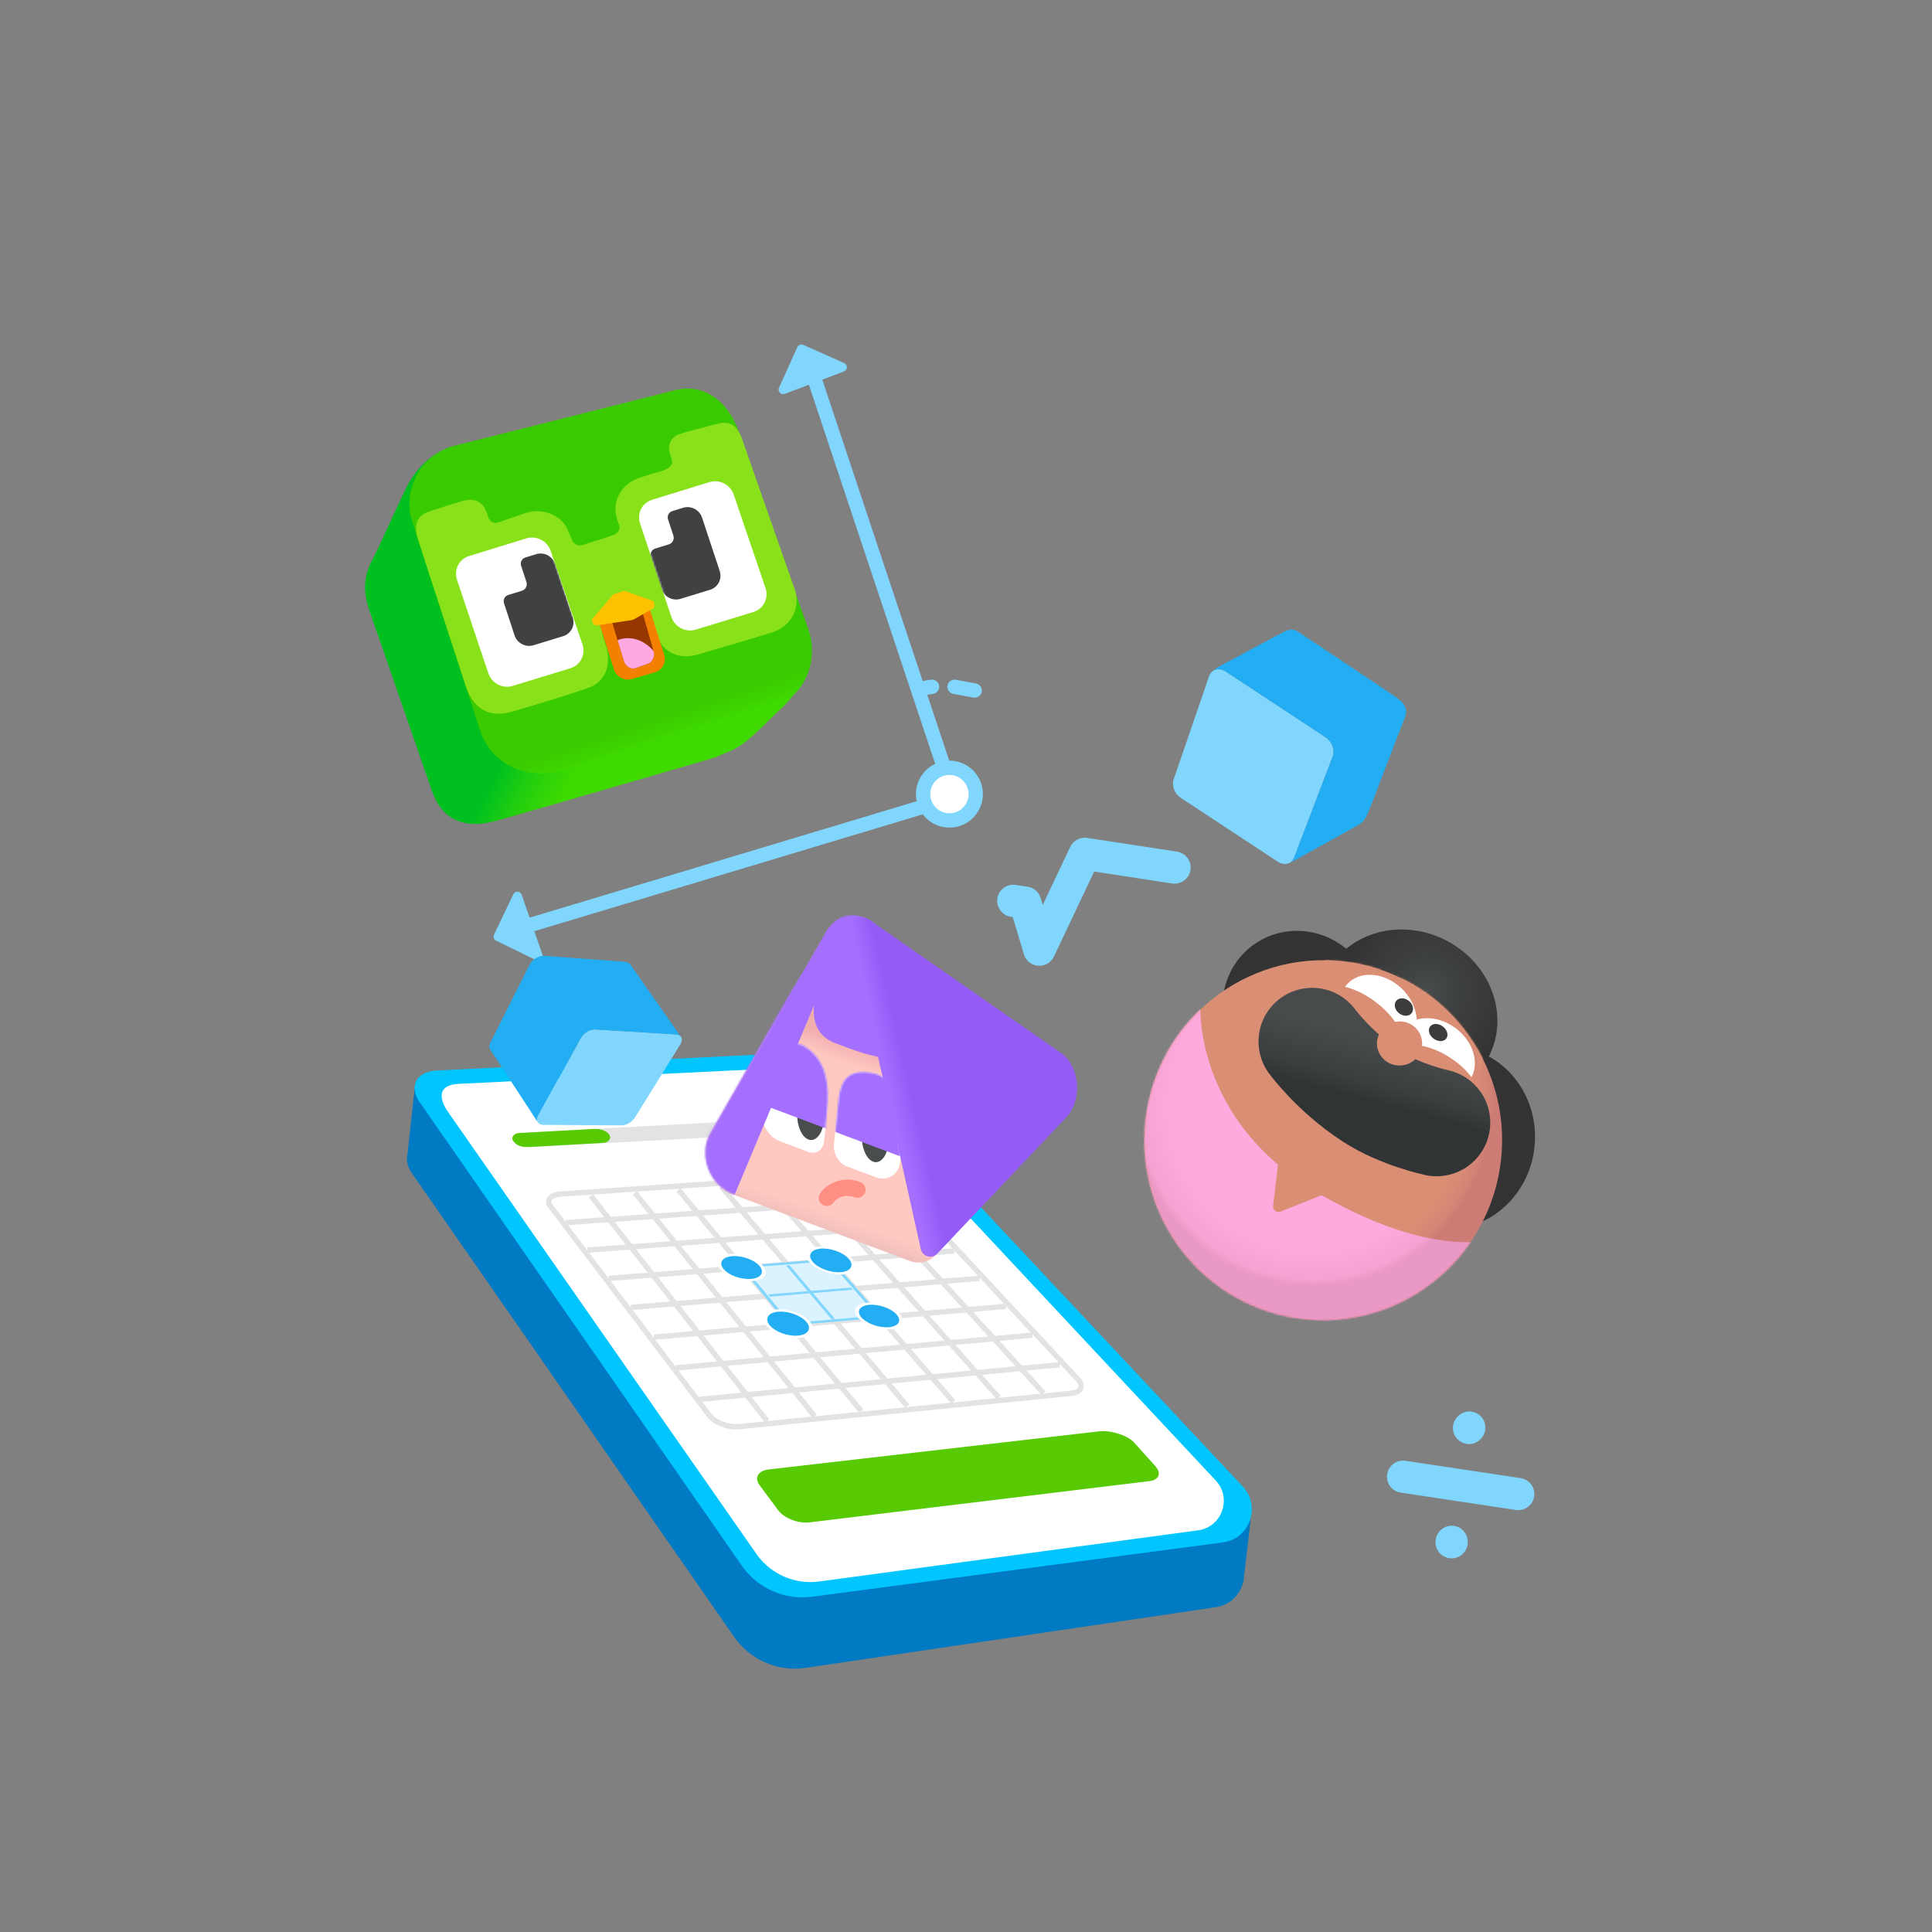 <svg xmlns="http://www.w3.org/2000/svg" xmlns:xlink="http://www.w3.org/1999/xlink" viewBox="0 0 1080 1080" width="1080" height="1080" preserveAspectRatio="xMidYMid meet" style="width: 100%; height: 100%; transform: translate3d(0px, 0px, 0px); content-visibility: visible;"><rect x="0" y="0" width="1080" height="1080" fill="#808080" stroke="none"/><defs><clipPath id="__lottie_element_13088"><rect width="1080" height="1080" x="0" y="0"></rect></clipPath><clipPath id="__lottie_element_13090"><path d="M0,0 L1080,0 L1080,1080 L0,1080z"></path></clipPath><linearGradient id="__lottie_element_13097" spreadMethod="pad" gradientUnits="userSpaceOnUse" x1="31.761" y1="88.822" x2="27.379" y2="75.683"><stop offset="0%" stop-color="rgb(63,219,1)"></stop><stop offset="50%" stop-color="rgb(60,210,1)"></stop><stop offset="100%" stop-color="rgb(58,202,0)"></stop></linearGradient><g id="__lottie_element_13112"><g clip-path="url(#__lottie_element_13113)" transform="matrix(1,0,0,1,3.861,14.479)" opacity="1" style="display: block;"><g transform="matrix(1,0,0,1,0,0)" opacity="1" style="display: block;"><path fill="rgb(255,255,255)" fill-opacity="1" d=" M239.811,262.556 C239.811,262.556 271.775,252.625 271.775,252.625 C277.393,250.879 283.493,253.976 285.399,259.545 C285.399,259.545 303.293,311.828 303.293,311.828 C305.217,317.45 302.193,323.427 296.537,325.172 C296.537,325.172 264.361,335.098 264.361,335.098 C258.717,336.839 252.604,333.689 250.707,328.068 C250.707,328.068 233.062,275.789 233.062,275.789 C231.182,270.22 234.204,264.298 239.811,262.556z"></path></g></g></g><clipPath id="__lottie_element_13113"><path d="M0,0 L1080,0 L1080,1080 L0,1080z"></path></clipPath><mask id="__lottie_element_13112_1" mask-type="alpha"><use xlink:href="#__lottie_element_13112"></use></mask><clipPath id="__lottie_element_13123"><path d="M0,0 L1080,0 L1080,1080 L0,1080z"></path></clipPath><g id="__lottie_element_13129"><g clip-path="url(#__lottie_element_13130)" transform="matrix(1,0,0,1,3.861,14.479)" opacity="1" style="display: block;"><g transform="matrix(1,0,0,1,0,0)" opacity="1" style="display: block;"><path fill="rgb(255,255,255)" fill-opacity="1" d=" M342.079,230.895 C342.079,230.895 374.044,220.964 374.044,220.964 C379.662,219.218 385.762,222.315 387.668,227.884 C387.668,227.884 405.562,280.168 405.562,280.168 C407.486,285.79 404.461,291.766 398.805,293.511 C398.805,293.511 366.63,303.437 366.63,303.437 C360.986,305.178 354.872,302.028 352.975,296.407 C352.975,296.407 335.33,244.128 335.33,244.128 C333.45,238.559 336.472,232.637 342.079,230.895z"></path></g></g></g><clipPath id="__lottie_element_13130"><path d="M0,0 L1080,0 L1080,1080 L0,1080z"></path></clipPath><mask id="__lottie_element_13129_1" mask-type="alpha"><use xlink:href="#__lottie_element_13129"></use></mask><clipPath id="__lottie_element_13140"><path d="M0,0 L1080,0 L1080,1080 L0,1080z"></path></clipPath><linearGradient id="__lottie_element_13152" spreadMethod="pad" gradientUnits="userSpaceOnUse" x1="288.285" y1="428.75" x2="253.063" y2="411.101"><stop offset="0%" stop-color="rgb(63,218,0)"></stop><stop offset="58%" stop-color="rgb(32,205,16)"></stop><stop offset="100%" stop-color="rgb(0,192,31)"></stop></linearGradient><clipPath id="__lottie_element_13154"><path d="M0,0 L1080,0 L1080,1080 L0,1080z"></path></clipPath><clipPath id="__lottie_element_13161"><path d="M0,0 L1080,0 L1080,1080 L0,1080z"></path></clipPath><linearGradient id="__lottie_element_13167" spreadMethod="pad" gradientUnits="userSpaceOnUse" x1="-26.509" y1="11.381" x2="-38.22" y2="14.267"><stop offset="0%" stop-color="rgb(148,91,247)"></stop><stop offset="46%" stop-color="rgb(156,101,251)"></stop><stop offset="100%" stop-color="rgb(164,111,255)"></stop></linearGradient><g id="__lottie_element_13171"><g transform="matrix(1,0,0,1,540,540)" opacity="1" style="display: block;"><path fill="rgb(166,138,214)" fill-opacity="1" d=" M-53,-34.625 C-64,-44 -79.75,-45.25 -84.875,-37 C-93.88,-22.503 -143.159,67.802 -149.75,79.25 C-156.875,91.625 -150.25,109 -136.25,113.625 C-119.735,119.081 -51.067,144.442 -42,147.5 C-31.25,151.125 -27.125,150.75 -19.375,142.25 C-9.606,131.535 32.462,85.731 48,69.375 C57.5,59.375 58.75,41.875 42.5,30.25 C20.947,14.831 -47.056,-29.559 -53,-34.625z"></path></g></g><mask id="__lottie_element_13171_1" mask-type="alpha"><use xlink:href="#__lottie_element_13171"></use></mask><g id="__lottie_element_13177"><g clip-path="url(#__lottie_element_13178)" transform="matrix(1,0,0,1,0,0)" opacity="1" style="display: block;"><g transform="matrix(1,0,0,1,436.768,604.203)" opacity="1" style="display: block;"><path fill="rgb(255,255,255)" fill-opacity="1" d=" M-17.205,-3.669 C-17.205,-3.669 -10.09,-24.857 -10.09,-24.857 C-8.643,-31.077 -0.976,-37.222 4.187,-34.518 C19.107,-26.703 19.509,-9.646 18.479,1.728 C18.479,1.728 17.011,18.884 17.011,18.884 C16.555,23.923 12.668,26.712 8.297,25.135 C8.297,25.135 -7.688,19.366 -7.688,19.366 C-16.176,16.303 -21.147,4.27 -17.205,-3.669z"></path></g></g></g><clipPath id="__lottie_element_13178"><path d="M0,0 L1080,0 L1080,1080 L0,1080z"></path></clipPath><mask id="__lottie_element_13177_1" mask-type="alpha"><use xlink:href="#__lottie_element_13177"></use></mask><g id="__lottie_element_13187"><g clip-path="url(#__lottie_element_13188)" transform="matrix(1,0,0,1,0,0)" opacity="1" style="display: block;"><g transform="matrix(1,0,0,1,436.768,604.203)" opacity="1" style="display: block;"><path fill="rgb(255,255,255)" fill-opacity="1" d=" M-17.205,-3.669 C-17.205,-3.669 -10.09,-24.857 -10.09,-24.857 C-8.643,-31.077 -0.976,-37.222 4.187,-34.518 C19.107,-26.703 19.509,-9.646 18.479,1.728 C18.479,1.728 17.011,18.884 17.011,18.884 C16.555,23.923 12.668,26.712 8.297,25.135 C8.297,25.135 -7.688,19.366 -7.688,19.366 C-16.176,16.303 -21.147,4.27 -17.205,-3.669z"></path></g></g></g><clipPath id="__lottie_element_13188"><path d="M0,0 L1080,0 L1080,1080 L0,1080z"></path></clipPath><mask id="__lottie_element_13187_1" mask-type="alpha"><use xlink:href="#__lottie_element_13187"></use></mask><clipPath id="__lottie_element_13198"><path d="M0,0 L1080,0 L1080,1080 L0,1080z"></path></clipPath><g id="__lottie_element_13204"><g clip-path="url(#__lottie_element_13205)" transform="matrix(1,0,0,1,0,0)" opacity="1" style="display: block;"><g transform="matrix(1,0,0,1,477.893,614.776)" opacity="1" style="display: block;"><path fill="rgb(255,255,255)" fill-opacity="1" d=" M18.22,14.076 C18.22,14.076 12.789,-21.967 12.789,-21.967 C12.419,-23.631 9.92,-30.213 -1.984,-30.49 C-12.838,-30.742 -15.781,-23.798 -16.619,-12.382 C-16.619,-12.382 -18.614,10.291 -18.614,10.291 C-18.987,15.363 -15.763,20.721 -11.391,22.299 C-11.391,22.299 4.987,28.21 4.987,28.21 C13.367,31.234 20.475,24.21 18.22,14.076z"></path></g></g></g><clipPath id="__lottie_element_13205"><path d="M0,0 L1080,0 L1080,1080 L0,1080z"></path></clipPath><clipPath id="__lottie_element_13213"><path d="M0,0 L1080,0 L1080,1080 L0,1080z"></path></clipPath><mask id="__lottie_element_13204_1" mask-type="alpha"><use xlink:href="#__lottie_element_13204"></use></mask><g id="__lottie_element_13221"><g clip-path="url(#__lottie_element_13222)" transform="matrix(1,0,0,1,0,0)" opacity="1" style="display: block;"><g transform="matrix(1,0,0,1,477.893,614.776)" opacity="1" style="display: block;"><path fill="rgb(255,255,255)" fill-opacity="1" d=" M18.22,14.076 C18.22,14.076 12.789,-21.967 12.789,-21.967 C12.419,-23.631 9.92,-30.213 -1.984,-30.49 C-12.838,-30.742 -15.781,-23.798 -16.619,-12.382 C-16.619,-12.382 -18.614,10.291 -18.614,10.291 C-18.987,15.363 -15.763,20.721 -11.391,22.299 C-11.391,22.299 4.987,28.21 4.987,28.21 C13.367,31.234 20.475,24.21 18.22,14.076z"></path></g></g></g><clipPath id="__lottie_element_13222"><path d="M0,0 L1080,0 L1080,1080 L0,1080z"></path></clipPath><mask id="__lottie_element_13221_1" mask-type="alpha"><use xlink:href="#__lottie_element_13221"></use></mask><linearGradient id="__lottie_element_13237" spreadMethod="pad" gradientUnits="userSpaceOnUse" x1="-20.939" y1="71.376" x2="13.287" y2="-31.596"><stop offset="0%" stop-color="rgb(234,187,185)"></stop><stop offset="6%" stop-color="rgb(245,194,189)"></stop><stop offset="12%" stop-color="rgb(255,200,193)"></stop><stop offset="56%" stop-color="rgb(255,200,193)"></stop><stop offset="88%" stop-color="rgb(255,200,193)"></stop><stop offset="94%" stop-color="rgb(247,186,182)"></stop><stop offset="100%" stop-color="rgb(239,173,171)"></stop></linearGradient><clipPath id="__lottie_element_13239"><path d="M0,0 L1080,0 L1080,1080 L0,1080z"></path></clipPath><clipPath id="__lottie_element_13249"><path d="M0,0 L1080,0 L1080,1080 L0,1080z"></path></clipPath><clipPath id="__lottie_element_13259"><path d="M0,0 L1080,0 L1080,1080 L0,1080z"></path></clipPath><clipPath id="__lottie_element_13266"><path d="M0,0 L1080,0 L1080,1080 L0,1080z"></path></clipPath><linearGradient id="__lottie_element_13279" spreadMethod="pad" gradientUnits="userSpaceOnUse" x1="2.616" y1="-46.127" x2="-13.77" y2="46.803"><stop offset="32%" stop-color="rgb(71,75,75)"></stop><stop offset="56%" stop-color="rgb(60,63,63)"></stop><stop offset="68%" stop-color="rgb(49,52,52)"></stop></linearGradient><clipPath id="__lottie_element_13282"><path d="M0,0 L1080,0 L1080,1080 L0,1080z"></path></clipPath><radialGradient id="__lottie_element_13288" spreadMethod="pad" gradientUnits="userSpaceOnUse" cx="-19.038" cy="-23.774" r="113.998" fx="-19.038" fy="-23.774"><stop offset="87%" stop-color="rgb(218,142,116)"></stop><stop offset="96%" stop-color="rgb(211,133,117)"></stop><stop offset="99%" stop-color="rgb(204,123,117)"></stop></radialGradient><g id="__lottie_element_13280"><g clip-path="url(#__lottie_element_13289)" transform="matrix(1,0,0,1,0,0)" opacity="1" style="display: block;"><g transform="matrix(1,0,0,1,769.606,660.534)" opacity="1" style="display: block;"><g opacity="1" transform="matrix(1,0,0,1,0,0)"><path fill="url(#__lottie_element_13295)" fill-opacity="1" d=" M99.216,12.663 C92.268,67.815 42.214,106.854 -12.581,99.861 C-67.376,92.868 -106.164,42.489 -99.216,-12.663 C-92.268,-67.815 -42.215,-106.854 12.581,-99.861 C67.376,-92.868 106.164,-42.489 99.216,12.663z"></path></g></g></g></g><clipPath id="__lottie_element_13289"><path d="M0,0 L1080,0 L1080,1080 L0,1080z"></path></clipPath><radialGradient id="__lottie_element_13295" spreadMethod="pad" gradientUnits="userSpaceOnUse" cx="-19.038" cy="-23.774" r="113.998" fx="-19.038" fy="-23.774"><stop offset="87%" stop-color="rgb(218,142,116)"></stop><stop offset="96%" stop-color="rgb(211,133,117)"></stop><stop offset="99%" stop-color="rgb(204,123,117)"></stop></radialGradient><radialGradient id="__lottie_element_13299" spreadMethod="pad" gradientUnits="userSpaceOnUse" cx="222.264" cy="102.628" r="108.47" fx="222.264" fy="102.628"><stop offset="73%" stop-color="rgb(255,170,222)"></stop><stop offset="89%" stop-color="rgb(245,161,210)"></stop><stop offset="92%" stop-color="rgb(234,152,197)"></stop></radialGradient><mask id="__lottie_element_13280_1" mask-type="alpha"><use xlink:href="#__lottie_element_13280"></use></mask><g id="__lottie_element_13303"><g clip-path="url(#__lottie_element_13304)" transform="matrix(1,0,0,1,0,0)" opacity="1" style="display: block;"><g transform="matrix(1,0,0,1,769.606,660.534)" opacity="1" style="display: block;"><g opacity="1" transform="matrix(1,0,0,1,0,0)"><path fill="url(#__lottie_element_13310)" fill-opacity="1" d=" M99.216,12.663 C92.268,67.815 42.214,106.854 -12.581,99.861 C-67.376,92.868 -106.164,42.489 -99.216,-12.663 C-92.268,-67.815 -42.215,-106.854 12.581,-99.861 C67.376,-92.868 106.164,-42.489 99.216,12.663z"></path></g></g></g></g><clipPath id="__lottie_element_13304"><path d="M0,0 L1080,0 L1080,1080 L0,1080z"></path></clipPath><radialGradient id="__lottie_element_13310" spreadMethod="pad" gradientUnits="userSpaceOnUse" cx="-19.038" cy="-23.774" r="113.998" fx="-19.038" fy="-23.774"><stop offset="87%" stop-color="rgb(218,142,116)"></stop><stop offset="96%" stop-color="rgb(211,133,117)"></stop><stop offset="99%" stop-color="rgb(204,123,117)"></stop></radialGradient><mask id="__lottie_element_13303_1" mask-type="alpha"><use xlink:href="#__lottie_element_13303"></use></mask><radialGradient id="__lottie_element_13329" spreadMethod="pad" gradientUnits="userSpaceOnUse" cx="9.594" cy="-13.425" r="46.95" fx="9.594" fy="-13.425"><stop offset="0%" stop-color="rgb(71,75,75)"></stop><stop offset="46%" stop-color="rgb(61,63,63)"></stop><stop offset="100%" stop-color="rgb(51,51,51)"></stop></radialGradient><clipPath id="__lottie_element_13337"><path d="M0,0 L1080,0 L1080,1080 L0,1080z"></path></clipPath><g id="__lottie_element_13349"><g transform="matrix(1,-0.016,0.016,1,555.22,557.553)" opacity="1" style="display: block;"><g opacity="1" transform="matrix(1,0,0,1,0,0)"><path fill="rgb(35,174,244)" fill-opacity="1" d=" M52.5,-187.5 C52.5,-187.5 -51,-206 -51,-206 C-51,-206 -31.5,-145 -31.5,-145 C-31.5,-145 52.5,-187.5 52.5,-187.5z"></path><path stroke-linecap="butt" stroke-linejoin="miter" fill-opacity="0" stroke-miterlimit="4" stroke="rgb(129,214,253)" stroke-opacity="1" stroke-width="0" d=" M52.5,-187.5 C52.5,-187.5 -51,-206 -51,-206 C-51,-206 -31.5,-145 -31.5,-145 C-31.5,-145 52.5,-187.5 52.5,-187.5z"></path></g></g></g><filter id="__lottie_element_13355" filterUnits="objectBoundingBox" x="0%" y="0%" width="100%" height="100%"><feComponentTransfer in="SourceGraphic"><feFuncA type="table" tableValues="1.0 0.0"></feFuncA></feComponentTransfer></filter><mask id="__lottie_element_13349_2" mask-type="alpha"><g filter="url(#__lottie_element_13355)"><rect width="1080" height="1080" x="0" y="0" fill="#ffffff" opacity="0"></rect><use xlink:href="#__lottie_element_13349"></use></g></mask><clipPath id="__lottie_element_13363"><path d="M0,0 L1080,0 L1080,1080 L0,1080z"></path></clipPath></defs><g clip-path="url(#__lottie_element_13088)"><g clip-path="url(#__lottie_element_13363)" transform="matrix(1,0,0,1,0,0)" opacity="1" style="display: block;"><g transform="matrix(1,0,0,1,0,0)" opacity="1" style="display: block;"><g opacity="1" transform="matrix(1,0,0,1,463.294,761.04)"><path fill="rgb(0,122,195)" fill-opacity="1" d=" M-235.904,-112.343 C-235.904,-112.343 -231.4,-153.426 -231.4,-153.426 C-231.4,-153.426 235.816,88.609 235.816,88.609 C235.816,88.609 231.727,123.546 231.727,123.546 C231.727,123.546 -33.805,156.846 -33.805,156.846 C-33.805,156.846 -235.904,-112.343 -235.904,-112.343z M216.062,137.434 C216.062,137.434 -13.577,171.39 -13.577,171.39 C-28.39,173.349 -43.105,167.141 -52.103,155.137 C-52.103,155.137 -233.387,-105.704 -233.387,-105.704 C-238.487,-113.607 -235.668,-122.041 -223.212,-122.781 C-223.212,-122.781 -27.161,-139.315 -27.161,-139.315 C-26.995,-139.324 -26.828,-139.328 -26.662,-139.326 C-18.819,-139.246 -11.315,-136.079 -5.759,-130.497 C-5.759,-130.497 226.745,105.727 226.745,105.727 C237.631,116.664 231.312,135.418 216.062,137.434z"></path></g><g opacity="1" transform="matrix(1,0,0,1,465.69,740.353)"><path fill="rgb(0,197,255)" fill-opacity="1" d=" M217.916,121.857 C217.916,121.857 -11.723,152.221 -11.723,152.221 C-26.536,154.18 -41.252,147.972 -50.25,135.968 C-50.25,135.968 -231.534,-124.872 -231.534,-124.872 C-236.634,-132.775 -233.815,-141.209 -221.359,-141.949 C-221.359,-141.949 -11.906,-152.272 -11.906,-152.272 C-11.74,-152.281 -11.573,-152.285 -11.407,-152.283 C-3.564,-152.203 3.94,-149.036 9.496,-143.454 C9.496,-143.454 228.599,90.149 228.599,90.149 C239.485,101.086 233.166,119.841 217.916,121.857z"></path></g><g opacity="1" transform="matrix(1,0,0,1,465.634,740.353)"><path fill="rgb(255,255,255)" fill-opacity="1" d=" M204.109,115.096 C204.109,115.096 -7.841,143.722 -7.841,143.722 C-21.025,145.465 -34.122,139.94 -42.131,129.256 C-42.131,129.256 -215.767,-119.616 -215.767,-119.616 C-220.306,-126.65 -220.681,-133.798 -209.595,-134.457 C-209.595,-134.457 -19.767,-143.733 -19.767,-143.733 C-19.619,-143.741 -13.452,-143.746 -13.304,-143.744 C-6.323,-143.673 0.356,-140.854 5.301,-135.886 C5.301,-135.886 213.618,86.876 213.618,86.876 C223.307,96.611 217.682,113.301 204.109,115.096z"></path></g></g><g transform="matrix(1,0,0,1,0,0)" opacity="1" style="display: block;"><g opacity="1" transform="matrix(1,0,0,1,0,0)"><path fill="rgb(227,227,227)" fill-opacity="1" d=" M290.327,633.363 C290.327,633.363 456.827,624.303 456.827,624.303 C459.949,624.133 463.832,625.464 465.51,627.281 C465.51,627.281 465.51,627.281 465.51,627.281 C467.193,629.104 466.99,632.115 463.855,632.291 C463.855,632.291 296.538,641.215 296.538,641.215 C293.145,641.405 288.447,639.851 286.994,637.934 C286.994,637.934 286.994,637.934 286.994,637.934 C285.546,636.024 286.95,633.547 290.327,633.363z"></path></g><g opacity="1" transform="matrix(1,0,0,1,535.562,825.558)"><path fill="rgb(87,202,3)" fill-opacity="1" d=" M-245.249,-192.194 C-245.249,-192.194 -203.777,-194.454 -203.777,-194.454 C-200.451,-194.635 -196.886,-193.893 -195.058,-191.366 C-195.058,-191.366 -195.058,-191.366 -195.058,-191.366 C-193.56,-189.471 -195.067,-186.86 -198.409,-186.672 C-198.409,-186.672 -239.983,-184.355 -239.983,-184.355 C-243.376,-184.165 -246.902,-185.035 -248.582,-187.623 C-248.582,-187.623 -248.582,-187.623 -248.582,-187.623 C-250.03,-189.533 -248.626,-192.01 -245.249,-192.194z M-105.513,-4.169 C-105.513,-4.169 79.466,-25.499 79.466,-25.499 C85.083,-26.039 94.569,-23.371 98.251,-19.334 C98.251,-19.334 110.149,-6.13 110.149,-6.13 C113.914,-2.002 112.381,1.838 106.689,2.426 C106.689,2.426 -83.29,25.492 -83.29,25.492 C-89.555,26.139 -97.314,23.066 -100.586,18.65 C-100.586,18.65 -110.927,4.697 -110.927,4.697 C-114.123,0.384 -111.684,-3.575 -105.513,-4.169z"></path></g><g opacity="1" transform="matrix(1,0,0,1,455.549,726.649)"><path stroke-linecap="butt" stroke-linejoin="miter" fill-opacity="0" stroke-miterlimit="10" stroke="rgb(227,227,227)" stroke-opacity="1" stroke-width="3" d=" M-125.197,-58.148 C-125.197,-58.148 -26.741,67.753 -26.741,67.753 M-100.592,-59.839 C-100.592,-59.839 -0.183,65.068 -0.183,65.068 M-76.264,-61.512 C-76.264,-61.512 25.873,62.209 25.873,62.209 M-52.207,-63.167 C-52.207,-63.167 51.593,59.38 51.593,59.38 M-28.418,-64.802 C-28.418,-64.802 77.369,57.025 77.369,57.025 M-4.891,-66.42 C-4.891,-66.42 102.768,54.618 102.768,54.618 M18.377,-68.02 C18.377,-68.02 127.803,52.173 127.803,52.173 M50.461,-56.827 C50.461,-56.827 -139.269,-43.172 -139.269,-43.172 M63.982,-42.27 C63.982,-42.27 -127.101,-27.806 -127.101,-27.806 M77.837,-27.352 C77.837,-27.352 -115.241,-11.995 -115.241,-11.995 M92.041,-12.061 C92.041,-12.061 -102.836,4.213 -102.836,4.213 M106.605,3.62 C106.605,3.62 -90.027,20.845 -90.027,20.845 M121.544,19.704 C121.544,19.704 -77.607,37.993 -77.607,37.993 M136.873,36.207 C136.873,36.207 -64.427,55.574 -64.427,55.574 M143.326,52.214 C143.326,52.214 -42.385,70.836 -42.385,70.836 C-48.465,71.446 -55.955,68.609 -59.049,64.534 C-59.049,64.534 -147.807,-52.362 -147.807,-52.362 C-150.359,-55.723 -147.852,-58.755 -142.245,-59.138 C-142.245,-59.138 29.788,-70.883 29.788,-70.883 C34.95,-71.235 41.534,-68.949 44.492,-65.771 C44.492,-65.771 146.913,44.263 146.913,44.263 C150.468,48.082 148.873,51.658 143.326,52.214z"></path></g><g opacity="1" transform="matrix(1,0,0,1,0,0)"><path fill="rgb(219,242,255)" fill-opacity="1" d=" M416.455,708.077 C416.455,708.077 462.475,704.422 462.475,704.422 C463.331,704.354 464.407,704.74 464.879,705.283 C464.879,705.283 490.632,734.939 490.632,734.939 C491.127,735.51 490.822,736.035 489.949,736.111 C489.949,736.111 443.032,740.215 443.032,740.215 C442.139,740.293 441.027,739.886 440.549,739.307 C440.549,739.307 415.694,709.201 415.694,709.201 C415.239,708.65 415.58,708.147 416.455,708.077z"></path></g><g opacity="1" transform="matrix(1,0,0,1,0,0)"><path fill="rgb(129,214,253)" fill-opacity="1" d=" M490.488,736.732 C490.488,736.732 443.553,740.845 443.553,740.845 C442.127,740.97 440.343,740.318 439.58,739.392 C439.58,739.392 414.743,709.277 414.743,709.277 C414.016,708.396 414.563,707.59 415.961,707.479 C415.961,707.479 461.964,703.833 461.964,703.833 C463.331,703.725 465.055,704.341 465.809,705.208 C465.809,705.208 491.578,734.857 491.578,734.857 C492.37,735.768 491.882,736.61 490.488,736.732z M416.95,708.675 C416.6,708.703 416.464,708.905 416.646,709.125 C416.646,709.125 441.518,739.223 441.518,739.223 C441.709,739.454 442.156,739.617 442.512,739.586 C442.512,739.586 489.412,735.49 489.412,735.49 C489.761,735.459 489.883,735.25 489.685,735.022 C489.685,735.022 463.949,705.357 463.949,705.357 C463.76,705.14 463.329,704.985 462.987,705.012 C462.987,705.012 416.95,708.675 416.95,708.675z"></path></g><g opacity="1" transform="matrix(1,0,0,1,452.886,722.166)"><path fill="rgb(129,214,253)" fill-opacity="1" d=" M13.818,15.069 C13.818,15.069 11.902,15.236 11.902,15.236 C11.902,15.236 -13.526,-14.825 -13.526,-14.825 C-13.526,-14.825 -11.645,-14.974 -11.645,-14.974 C-11.645,-14.974 13.818,15.069 13.818,15.069z M23.767,-1.196 C23.767,-1.196 -22.461,2.668 -22.461,2.668 C-22.461,2.668 -23.476,1.441 -23.476,1.441 C-23.476,1.441 22.719,-2.406 22.719,-2.406 C22.719,-2.406 23.767,-1.196 23.767,-1.196z"></path></g><g opacity="1" transform="matrix(1,0,0,1,0,0)"><path fill="rgb(255,255,255)" fill-opacity="1" d=" M420.823,716.107 C414.166,716.649 405.941,713.659 402.527,709.469 C399.137,705.307 401.776,701.525 408.37,701.013 C414.944,700.503 423.069,703.43 426.521,707.562 C429.997,711.722 427.459,715.567 420.823,716.107z M447.149,747.875 C440.362,748.482 431.882,745.366 428.29,740.956 C424.722,736.576 427.323,732.567 434.046,731.993 C440.748,731.421 449.12,734.471 452.752,738.818 C456.409,743.195 453.915,747.27 447.149,747.875z M497.88,743.088 C491.379,743.617 483.175,740.67 479.633,736.542 C476.114,732.442 478.524,728.719 484.966,728.219 C491.389,727.721 499.493,730.609 503.07,734.68 C506.671,738.779 504.361,742.561 497.88,743.088z M471.261,712.385 C464.636,712.977 456.181,709.907 452.455,705.565 C448.755,701.253 451.118,697.31 457.682,696.749 C464.225,696.19 472.574,699.198 476.335,703.478 C480.122,707.788 477.865,711.794 471.261,712.385z"></path></g><g opacity="1" transform="matrix(1,0,0,1,0,0)"><path fill="rgb(35,174,244)" fill-opacity="1" d=" M409.347,702.21 C414.893,701.778 421.723,704.241 424.63,707.727 C427.554,711.233 425.415,714.458 419.825,714.911 C414.221,715.365 407.32,712.86 404.441,709.332 C401.578,705.824 403.787,702.643 409.347,702.21z M435.075,733.254 C440.728,732.769 447.766,735.334 450.824,739.002 C453.9,742.691 451.799,746.109 446.1,746.617 C440.386,747.126 433.272,744.513 430.242,740.801 C427.229,737.11 429.407,733.74 435.075,733.254z M485.981,729.399 C491.399,728.977 498.21,731.406 501.223,734.841 C504.253,738.295 502.305,741.467 496.846,741.91 C491.373,742.354 484.491,739.883 481.503,736.408 C478.532,732.953 480.549,729.822 485.981,729.399z M458.749,697.99 C464.269,697.517 471.287,700.047 474.454,703.658 C477.64,707.29 475.736,710.65 470.174,711.146 C464.597,711.643 457.503,709.069 454.361,705.414 C451.237,701.78 453.215,698.464 458.749,697.99z"></path></g></g></g><g transform="matrix(0.999,-0.052,0.052,0.999,-0.579,58.523)" opacity="1" style="display: block;"><g opacity="1" transform="matrix(1,0,0,1,446.172,170.727)"><path fill="rgb(129,214,253)" fill-opacity="1" d=" M-19.1,9.921 C-20.13,11.92 -18.208,14.137 -16.052,13.472 C-16.052,13.472 -2.356,9.077 -2.356,9.077 C-2.356,9.077 7.3,5.979 7.3,5.979 C7.3,5.979 17.629,2.665 17.629,2.665 C19.78,1.975 20.015,-0.961 18.005,-1.985 C18.005,-1.985 -4.265,-13.3 -4.265,-13.3 C-5.518,-13.957 -7.046,-13.466 -7.686,-12.228 C-7.686,-12.228 -19.1,9.921 -19.1,9.921z"></path></g><g opacity="1" transform="matrix(1,0,0,1,480.068,295.265)"><path stroke-linecap="round" stroke-linejoin="miter" fill-opacity="0" stroke-miterlimit="4" stroke="rgb(129,214,253)" stroke-opacity="1" stroke-width="8" d=" M-33.421,-120.363 C-33.421,-120.363 33.367,121.362 33.367,121.362"></path></g></g><g transform="matrix(0.998,-0.068,0.068,0.998,-7.55,64.928)" opacity="1" style="display: block;"><g opacity="1" transform="matrix(1,0,0,1,446.172,170.727)"><path fill="rgb(129,214,253)" fill-opacity="1" d=" M-171.76,320.731 C-169.809,321.849 -167.508,320.03 -168.076,317.846 C-168.076,317.846 -171.85,303.966 -171.85,303.966 C-171.85,303.966 -174.511,294.181 -174.511,294.181 C-174.511,294.181 -177.357,283.713 -177.357,283.713 C-177.95,281.533 -180.872,281.167 -181.985,283.128 C-181.985,283.128 -194.29,304.866 -194.29,304.866 C-195.003,306.088 -194.582,307.637 -193.374,308.332 C-193.374,308.332 -171.76,320.731 -171.76,320.731z"></path></g><g opacity="1" transform="matrix(1,0,0,1,480.068,295.265)"><path stroke-linecap="round" stroke-linejoin="miter" fill-opacity="0" stroke-miterlimit="4" stroke="rgb(129,214,253)" stroke-opacity="1" stroke-width="8" d=" M33.367,121.362 C33.367,121.362 -214.174,177.825 -214.174,177.825"></path></g></g><g mask="url(#__lottie_element_13349_2)" style="display: block;"><g transform="matrix(0.998,-0.068,0.068,0.998,488.641,425.567)" opacity="1"><g opacity="1" transform="matrix(1,0,0,1,0,0)"><path stroke-linecap="round" stroke-linejoin="miter" fill-opacity="0" stroke-miterlimit="4" stroke="rgb(129,214,253)" stroke-opacity="1" stroke-width="8" d=" M47.689,-38.473 C47.689,-38.473 58.742,-35.634 58.742,-35.634 M23.539,-38.238 C23.539,-38.238 35.126,-39.352 35.126,-39.352 M2.507,-27.291 C2.507,-27.291 12.258,-33.518 12.258,-33.518 M-13.563,-8.925 C-13.563,-8.925 -6.102,-18.913 -6.102,-18.913 M-21.353,13.543 C-21.353,13.543 -18.314,2.051 -18.314,2.051 M-19.963,36.461 C-19.963,36.461 -21.599,25.601 -21.599,25.601"></path></g></g></g><g transform="matrix(1,0.002,-0.002,1,530.734,443.92)" opacity="1" style="display: block;"><path fill="rgb(255,255,255)" fill-opacity="1" d=" M14.697,0.673 C14.325,8.79 7.444,15.069 -0.673,14.697 C-8.79,14.325 -15.069,7.444 -14.697,-0.673 C-14.325,-8.79 -7.444,-15.069 0.673,-14.697 C8.79,-14.325 15.069,-7.444 14.697,0.673z"></path><path stroke-linecap="round" stroke-linejoin="miter" fill-opacity="0" stroke-miterlimit="4" stroke="rgb(129,214,253)" stroke-opacity="1" stroke-width="8" d=" M14.697,0.673 C14.325,8.79 7.444,15.069 -0.673,14.697 C-8.79,14.325 -15.069,7.444 -14.697,-0.673 C-14.325,-8.79 -7.444,-15.069 0.673,-14.697 C8.79,-14.325 15.069,-7.444 14.697,0.673z"></path></g><g clip-path="url(#__lottie_element_13337)" transform="matrix(0.96,0.279,-0.279,0.96,273.018,-147.016)" opacity="1" style="display: block;"><g transform="matrix(0.991,-0.133,0.133,0.991,509.394,576.188)" opacity="1" style="display: block;"><path stroke-linecap="round" stroke-linejoin="round" fill-opacity="0" stroke="rgb(129,214,253)" stroke-opacity="1" stroke-width="18" d=" M222.375,247 C222.375,247 236.688,247 236.688,247 C236.688,247 250.363,247 250.363,247 C250.363,247 277,247 277,247 C277,247 287.5,247 287.5,247"></path></g><g transform="matrix(-0.991,0.133,-0.133,-0.991,1079.978,997.554)" opacity="1" style="display: block;"><path stroke-linecap="round" stroke-linejoin="round" fill-opacity="0" stroke="rgb(129,214,253)" stroke-opacity="1" stroke-width="18" d=" M254.862,214.617 C254.862,214.617 254.864,214.358 254.864,214.358 M254.744,279.018 C254.744,279.018 254.621,279.257 254.621,279.257"></path></g></g><g clip-path="url(#__lottie_element_13266)" transform="matrix(0.996,0.087,-0.087,0.996,30.622,-87.445)" opacity="1" style="display: block;"><g transform="matrix(1,0,0,1.045,839.239,653.041)" opacity="1" style="display: block;"><path fill="rgb(51,51,51)" fill-opacity="1" d=" M48.372,-1.471 C49.183,25.546 28.183,48.107 1.468,48.919 C-25.247,49.731 -47.561,28.488 -48.372,1.471 C-49.183,-25.546 -28.183,-48.107 -1.468,-48.919 C25.247,-49.731 47.561,-28.488 48.372,-1.471z"></path></g><g transform="matrix(1,0,0,1.045,749.418,587.788)" opacity="1" style="display: block;"><path fill="rgb(51,51,51)" fill-opacity="1" d=" M41.602,9.637 C36.581,31.607 13.885,45.103 -9.091,39.781 C-32.067,34.459 -46.623,12.333 -41.602,-9.637 C-36.581,-31.607 -13.885,-45.103 9.091,-39.781 C32.067,-34.459 46.623,-12.333 41.602,9.637z"></path></g><g transform="matrix(1,0,0,1.045,810.577,586.582)" opacity="1" style="display: block;"><g opacity="1" transform="matrix(1,0,0,1,0,0)"><path fill="url(#__lottie_element_13329)" fill-opacity="1" d=" M45.063,22.719 C32.594,44.433 2.31,51.863 -22.577,39.316 C-47.464,26.769 -57.532,-1.005 -45.063,-22.719 C-32.594,-44.433 -2.31,-51.863 22.577,-39.316 C47.464,-26.769 57.532,1.005 45.063,22.719z"></path></g></g><g clip-path="url(#__lottie_element_13282)" transform="matrix(1,0,0,1,0,0)" opacity="1" style="display: block;"><g transform="matrix(1,0,0,1,769.606,660.534)" opacity="1" style="display: block;"><g opacity="1" transform="matrix(1,0,0,1,0,0)"><path fill="url(#__lottie_element_13288)" fill-opacity="1" d=" M99.216,12.663 C92.268,67.815 42.214,106.854 -12.581,99.861 C-67.376,92.868 -106.164,42.489 -99.216,-12.663 C-92.268,-67.815 -42.215,-106.854 12.581,-99.861 C67.376,-92.868 106.164,-42.489 99.216,12.663z"></path></g></g></g><g transform="matrix(1,0,0,1,4.973,-4.327)" opacity="1" style="display: block;"><path fill="rgb(255,255,255)" fill-opacity="1" d=" M807.704,606.032 C801.263,614.274 787.716,614.363 777.445,606.232 C767.174,598.101 764.07,584.828 770.511,576.586 C776.952,568.344 790.499,568.255 800.77,576.386 C811.041,584.517 814.145,597.79 807.704,606.032z"></path></g><g transform="matrix(0.971,-0.24,0.228,0.922,-104.038,232.283)" opacity="1" style="display: block;"><path fill="rgb(61,61,61)" fill-opacity="1" d=" M804.598,592.865 C802.607,594.365 799.475,593.54 797.603,591.022 C795.731,588.504 795.827,585.247 797.818,583.747 C799.809,582.247 802.941,583.072 804.813,585.59 C806.685,588.108 806.589,591.365 804.598,592.865z"></path></g><g transform="matrix(1,0,0,1,2.293,-8.323)" opacity="1" style="display: block;"><path fill="rgb(255,255,255)" fill-opacity="1" d=" M805.295,603.9 C799.958,612.906 804.729,625.667 815.951,632.405 C827.173,639.143 840.597,637.305 845.934,628.299 C851.271,619.293 846.5,606.531 835.278,599.793 C824.056,593.055 810.632,594.894 805.295,603.9z"></path></g><g transform="matrix(0.953,0.303,-0.288,0.905,216.895,-201.011)" opacity="1" style="display: block;"><path fill="rgb(61,61,61)" fill-opacity="1" d=" M818.636,602.047 C817.967,604.426 819.861,607.049 822.867,607.906 C825.873,608.763 828.853,607.53 829.523,605.151 C830.192,602.772 828.298,600.149 825.292,599.292 C822.286,598.435 819.306,599.668 818.636,602.047z"></path></g><g mask="url(#__lottie_element_13303_1)" style="display: block;"><g transform="matrix(1,0,0,1,583.963,558.815)" opacity="1"><path fill="rgb(218,142,116)" fill-opacity="1" d=" M184.697,-30.975 C184.697,-30.975 171.229,23.535 181.444,13.836 C202.577,-6.228 233.701,5.522 232.331,27.059 C231.947,33.096 242.048,-12.673 242.048,-12.673 C242.048,-12.673 184.697,-30.975 184.697,-30.975z M215.967,76.307 C215.967,76.307 227.19,59.353 225.989,45.318 C224.5,27.906 194,9.907 179.728,16.23 C174.197,18.68 173.541,43.449 173.541,43.449 C173.541,43.449 215.967,76.307 215.967,76.307z"></path></g></g><g mask="url(#__lottie_element_13303_1)" style="display: block;"><g transform="matrix(1,0,0,1,582.963,557.815)" opacity="1"><path fill="rgb(218,142,116)" fill-opacity="1" d=" M239.072,-1.35 C239.072,-1.35 276.08,12.571 276.08,12.571 C276.08,12.571 269.833,66.853 270.081,60.809 C271.125,35.407 240.375,18.156 232.819,29.461 C237,12.656 239.072,-1.35 239.072,-1.35z M202.93,66.474 C202.93,66.474 213.265,51.07 226.519,46.321 C242.962,40.43 271.803,57.716 271.442,72.324 C271.302,77.985 248.964,88.701 248.964,88.701 C248.964,88.701 202.93,66.474 202.93,66.474z"></path></g></g><g mask="url(#__lottie_element_13280_1)" style="display: block;"><g transform="matrix(1,0,0,1,540,540)" opacity="1"><g opacity="1" transform="matrix(1,0,0,1,0,0)"><path fill="url(#__lottie_element_13299)" fill-opacity="1" d=" M231.389,151.215 C231.389,151.215 209.129,162.434 209.129,162.434 C207.183,163.336 204.952,161.948 204.885,159.792 C204.885,159.792 205.612,136.329 205.612,136.329 C172.857,113.225 156.678,79.682 154.359,49.808 C145.602,64.157 129.696,87.814 127.649,105.858 C119.696,175.955 166.344,221.933 221.085,226.751 C270.134,231.068 305.564,198.792 327.026,168.427 C299.127,174.793 265.605,166.979 231.389,151.215z"></path></g></g></g><g transform="matrix(1,0,0,1,797.224,619.016)" opacity="1" style="display: block;"><g opacity="1" transform="matrix(1,0,0,1,0,0)"><path fill="rgb(255,0,0)" fill-opacity="0" d=" M85.5,-85.5 C85.5,-85.5 -85.5,-85.5 -85.5,-85.5 C-85.5,-85.5 -85.5,85.5 -85.5,85.5 C-85.5,85.5 85.5,85.5 85.5,85.5 C85.5,85.5 85.5,-85.5 85.5,-85.5z"></path></g><g opacity="1" transform="matrix(1,0,0,1,0,0)"><path stroke="url(#__lottie_element_13279)" stroke-linecap="round" stroke-linejoin="miter" fill-opacity="0" stroke-miterlimit="10" stroke-opacity="1" stroke-width="60" d=" M34.691,26.18 C34.691,26.18 14.159,23.689 -2.585,14.797 C-24.601,3.11 -38.569,-12.945 -38.569,-12.945"></path></g></g><g transform="matrix(1,0,0,1,807.418,602.911)" opacity="1" style="display: block;"><path fill="rgb(218,142,116)" fill-opacity="1" d=" M1.479,12.242 C-5.442,13.089 -11.714,8.295 -12.531,1.534 C-13.348,-5.227 -8.4,-11.395 -1.479,-12.242 C5.442,-13.089 11.714,-8.295 12.531,-1.534 C13.348,5.227 8.4,11.395 1.479,12.242z"></path></g></g><g clip-path="url(#__lottie_element_13259)" transform="matrix(0.993,0.117,-0.117,0.993,42.75,-110.608)" opacity="1" style="display: block;"><g transform="matrix(0.889,0.457,-0.457,0.889,712.644,446.653)" opacity="1" style="display: block;"><g opacity="1" transform="matrix(1,0,0,1,0,0)"><path fill="rgb(129,214,253)" fill-opacity="1" d=" M-15.118,45.924 C-19.37,45.964 -23.431,42.968 -24.193,39.24 C-24.193,39.24 -39.979,-19.776 -39.979,-19.776 C-40.762,-23.578 -37.864,-26.69 -33.501,-26.731 C-33.501,-26.731 33.281,-27.388 33.281,-27.388 C37.637,-27.429 41.809,-24.384 42.591,-20.581 C42.591,-20.581 56.271,38.448 56.271,38.448 C57.033,42.176 54.204,45.238 49.958,45.278 C49.958,45.278 -15.118,45.924 -15.118,45.924z"></path></g><g opacity="1" transform="matrix(1,0,0,1,0,0)"><path fill="rgb(35,174,244)" fill-opacity="1" d=" M-18.739,-63.757 C-20.792,-60.298 -32.578,-37.345 -36.539,-30.352 C-40.97,-22.527 -39.979,-19.776 -39.979,-19.776 C-40.762,-23.578 -37.864,-26.69 -33.501,-26.731 C-33.501,-26.731 33.281,-27.388 33.281,-27.388 C37.637,-27.429 41.809,-24.384 42.591,-20.581 C42.591,-20.581 52.57,22.787 56.242,38.438 C57.204,42.934 53.308,45.248 50.035,45.302 C54.856,45.153 55.947,42.062 57.947,38.196 C61.755,30.843 75.338,4.112 75.934,2.9 C77.365,-0.024 76.99,-2.072 76.655,-4.751 C76.247,-8.064 64.468,-58.168 64.06,-60.528 C63.007,-66.611 58.908,-67.869 53.113,-67.978 C47.319,-68.087 -6.288,-67.795 -11.288,-67.775 C-14.858,-67.762 -16.685,-67.216 -18.739,-63.757z"></path></g></g></g><g clip-path="url(#__lottie_element_13249)" style="display: block;" transform="matrix(0.989,0.151,-0.151,0.989,-62.51,-384.879)" opacity="1"><g transform="matrix(1,0,0,1,540,540)" opacity="1" style="display: block;"><path stroke-linecap="round" stroke-linejoin="round" fill-opacity="0" stroke="rgb(129,214,253)" stroke-opacity="1" stroke-width="18" d=" M215.5,243 C215.5,243 222.25,243 222.25,243 C222.25,243 234,267.75 234,267.75 C234,267.75 251,211 251,211 C251,211 301.75,211 301.75,211"></path></g><g transform="matrix(-0.128,-0.992,0.992,-0.128,583.352,1070.924)" opacity="1" style="display: none;"><path stroke-linecap="round" stroke-linejoin="round" fill-opacity="0" stroke="rgb(129,214,253)" stroke-opacity="1" stroke-width="18" d=" M254.621,247.25 C254.621,247.25 254.621,279.375 254.621,279.375 M254.742,214.25 C254.742,214.25 254.742,246.375 254.742,246.375"></path></g></g><g clip-path="url(#__lottie_element_13239)" transform="matrix(0.949,0.314,-0.314,0.949,93.994,-490.646)" opacity="1" style="display: none;"><g transform="matrix(-1,0,0,-1,1050.25,1033.624)" opacity="1" style="display: block;"><path stroke-linecap="round" stroke-linejoin="round" fill-opacity="0" stroke="rgb(129,214,253)" stroke-opacity="1" stroke-width="18" d=" M222.375,247 C222.375,247 236.688,247 236.688,247 C236.688,247 250.363,247 250.363,247 C250.363,247 277,247 277,247 C277,247 287.5,247 287.5,247"></path></g><g transform="matrix(1,0,0,1,540.886,540)" opacity="1" style="display: block;"><path stroke-linecap="round" stroke-linejoin="round" fill-opacity="0" stroke="rgb(129,214,253)" stroke-opacity="1" stroke-width="18" d=" M254.621,247.25 C254.621,247.25 254.621,279.375 254.621,279.375 M254.742,214.25 C254.742,214.25 254.742,246.375 254.742,246.375"></path></g></g><g clip-path="url(#__lottie_element_13161)" transform="matrix(1,0.013,-0.013,1,15.029,8.816)" opacity="1" style="display: block;"><g transform="matrix(1,0,0,1,454.26,598.175)" opacity="1" style="display: block;"><g opacity="1" transform="matrix(1,0,0,1,0,0)"><path fill="url(#__lottie_element_13237)" fill-opacity="1" d=" M26.389,-74.142 C21.571,-91.669 2.733,-98.468 -4.59,-85.323 C-4.59,-85.323 -64.37,21.976 -64.37,21.976 C-70.603,33.163 -63.571,50.995 -51.161,55.474 C-51.161,55.474 47.941,91.238 47.941,91.238 C60.351,95.717 69.811,83.836 65.711,68.92 C65.711,68.92 26.389,-74.142 26.389,-74.142z"></path></g></g><g transform="matrix(1,0,0,1,464.223,651.977)" opacity="1" style="display: block;"><path stroke-linecap="round" stroke-linejoin="miter" fill-opacity="0" stroke-miterlimit="4" stroke="rgb(255,143,131)" stroke-opacity="1" stroke-width="9.098" d=" M-8.513,2.897 C-5.45,-1.714 1.896,-4.513 8.513,-1.882"></path></g><g clip-path="url(#__lottie_element_13213)" transform="matrix(1,0,0,1,0,0)" opacity="1" style="display: block;"><g transform="matrix(1,0,0,1,477.893,614.776)" opacity="1" style="display: block;"><path fill="rgb(255,255,255)" fill-opacity="1" d=" M18.22,14.076 C18.22,14.076 12.789,-21.967 12.789,-21.967 C12.419,-23.631 9.92,-30.213 -1.984,-30.49 C-12.838,-30.742 -15.781,-23.798 -16.619,-12.382 C-16.619,-12.382 -18.614,10.291 -18.614,10.291 C-18.987,15.363 -15.763,20.721 -11.391,22.299 C-11.391,22.299 4.987,28.21 4.987,28.21 C13.367,31.234 20.475,24.21 18.22,14.076z"></path></g></g><g mask="url(#__lottie_element_13221_1)" style="display: block;"><g transform="matrix(1,0,0,1,482.382,620.786)" opacity="1"><path fill="rgb(74,77,77)" fill-opacity="1" d=" M1.104,-13.511 C-3.034,-15.004 -6.883,-10.166 -7.493,-2.704 C-8.103,4.758 -5.242,12.018 -1.104,13.511 C3.034,15.004 6.883,10.166 7.493,2.704 C8.103,-4.758 5.242,-12.018 1.104,-13.511z"></path></g></g><g mask="url(#__lottie_element_13204_1)" style="display: block;"><g transform="matrix(1,0,0,1,478.1,607.482)" opacity="1"><path fill="rgb(164,111,255)" fill-opacity="1" d=" M18.294,23.085 C18.294,23.085 18.285,23.648 18.285,23.648 C18.285,23.648 -18.294,10.447 -18.294,10.447 C-18.294,10.447 -17.336,-9.519 -17.336,-9.519 C-16.498,-20.934 -8.45,-25.162 2.477,-23.214 C4.359,-22.842 7.504,-21.994 7.971,-20.068 C7.971,-20.068 14.061,-15.396 14.061,-15.396 C14.061,-15.396 19.946,17.392 19.946,17.392 C20.12,18.176 18.222,22.335 18.294,23.085z"></path></g></g><g clip-path="url(#__lottie_element_13198)" transform="matrix(1,0,0,1,0,0)" opacity="1" style="display: block;"><g transform="matrix(1,0,0,1,436.768,604.203)" opacity="1" style="display: block;"><path fill="rgb(255,255,255)" fill-opacity="1" d=" M-17.205,-3.669 C-17.205,-3.669 -10.09,-24.857 -10.09,-24.857 C-8.643,-31.077 -0.976,-37.222 4.187,-34.518 C19.107,-26.703 19.509,-9.646 18.479,1.728 C18.479,1.728 17.011,18.884 17.011,18.884 C16.555,23.923 12.668,26.712 8.297,25.135 C8.297,25.135 -7.688,19.366 -7.688,19.366 C-16.176,16.303 -21.147,4.27 -17.205,-3.669z"></path></g></g><g mask="url(#__lottie_element_13187_1)" style="display: block;"><g transform="matrix(1,0,0,1,446.063,608.873)" opacity="1"><path fill="rgb(74,77,77)" fill-opacity="1" d=" M1.104,-13.511 C5.242,-12.018 8.103,-4.758 7.493,2.704 C6.883,10.166 3.034,15.004 -1.104,13.511 C-5.242,12.018 -8.103,4.758 -7.493,-2.704 C-6.883,-10.166 -3.034,-15.004 1.104,-13.511z"></path></g></g><g mask="url(#__lottie_element_13177_1)" style="display: block;"><g transform="matrix(1,0,0,1,437.213,592.282)" opacity="1"><path fill="rgb(164,111,255)" fill-opacity="1" d=" M-18.88,10.257 C-18.88,10.257 -18.913,10.667 -18.913,10.667 C-18.913,10.667 18.195,24.074 18.195,24.074 C18.195,24.074 18.816,3.537 18.816,3.537 C19.838,-7.812 12.146,-20.84 2.305,-24.391 C0.929,-24.887 -0.384,-24.352 -0.997,-23.043 C-0.997,-23.043 -18.167,8.344 -18.167,8.344 C-18.456,8.96 -18.692,9.601 -18.88,10.257z"></path></g></g><g mask="url(#__lottie_element_13171_1)" style="display: block;"><g transform="matrix(1,0,0,1,540,540)" opacity="1"><path fill="rgb(164,111,255)" fill-opacity="1" d=" M-71.056,-46.663 C-71.056,-46.663 -138.02,119.106 -138.02,119.106 C-138.02,119.106 -150.589,117.927 -150.589,117.927 C-163.743,118.816 -169.611,104.782 -161.61,91.565 C-161.61,91.565 -84.88,-35.198 -84.88,-35.198 C-81.305,-41.105 -76.2,-44.961 -71.056,-46.663z"></path></g></g><g transform="matrix(1,0,0,1,461.937,537.095)" opacity="1" style="display: block;"><path fill="rgb(164,111,255)" fill-opacity="1" d=" M19.029,-35.567 C19.296,-32.71 20.854,-28.786 20.622,-25.938 C20.622,-25.938 31.195,40.32 31.195,40.32 C15.673,38.152 7.713,34.995 -2.71,31.225 C-10.719,28.328 -15.69,21.755 -14.815,10.261 C-14.815,10.261 -28.387,11.662 -31.195,9.73 C-31.195,9.73 -8.281,-31.539 -8.281,-31.539 C-2.805,-40.584 8.493,-43.821 19.029,-35.567z"></path></g><g transform="matrix(1,0,0,1,530.706,592.41)" opacity="1" style="display: block;"><g opacity="1" transform="matrix(1,0,0,1,0,0)"><path fill="url(#__lottie_element_13167)" fill-opacity="1" d=" M-63.838,-86.39 C-65.183,-92.093 -59.072,-96.634 -54.052,-93.663 C-54.003,-93.634 -53.954,-93.605 -53.905,-93.576 C-53.017,-93.214 -49.093,-90.414 -48.21,-89.83 C-48.21,-89.83 54.725,-20.276 54.725,-20.276 C65.376,-13.235 67.293,5.854 58.326,15.582 C58.326,15.582 -13.28,93.261 -13.28,93.261 C-13.312,93.288 -13.345,93.314 -13.377,93.341 C-16.485,95.927 -21.21,94.331 -22.133,90.38 C-22.133,90.38 -63.838,-86.39 -63.838,-86.39z"></path></g></g></g><g clip-path="url(#__lottie_element_13154)" transform="matrix(1,0.003,-0.003,1,7.605,15.684)" opacity="1" style="display: block;"><g transform="matrix(0.616,-0.788,0.788,0.616,-322.917,471.671)" opacity="1" style="display: block;"><g opacity="1" transform="matrix(1,0,0,1,0,0)"><path fill="rgb(129,214,253)" fill-opacity="1" d=" M306.861,613.26 C303.723,613.779 299.832,612.255 298.171,609.854 C298.171,609.854 271.423,575.39 271.423,575.39 C269.764,572.992 270.964,570.627 274.103,570.108 C274.103,570.108 322.808,562.05 322.808,562.05 C325.947,561.531 329.836,563.055 331.496,565.453 C331.496,565.453 357.239,602.668 357.239,602.668 C358.9,605.07 357.701,607.435 354.562,607.954 C354.562,607.954 306.861,613.26 306.861,613.26z"></path></g><g opacity="1" transform="matrix(1,0,0,1,321.833,566.383)"><path fill="rgb(35,174,244)" fill-opacity="1" d=" M50.368,-8.256 C50.56,-9.074 49.896,-10.895 49.231,-11.839 C49.231,-11.839 24.298,-48.856 24.298,-48.856 C24.298,-48.856 24.3,-48.863 24.3,-48.863 C22.64,-51.217 18.751,-52.712 15.612,-52.202 C15.612,-52.202 -32.192,-42.527 -32.192,-42.527 C-34.075,-42.222 -35.26,-41.263 -35.548,-40.038 C-35.548,-40.038 -51.139,6.26 -51.139,6.26 C-50.851,5.011 -49.665,4.035 -47.782,3.723 C-47.782,3.723 0.923,-4.334 0.923,-4.334 C4.059,-4.852 7.944,-3.333 9.606,-0.938 C9.606,-0.938 9.604,-0.93 9.604,-0.93 C9.604,-0.93 35.348,36.284 35.348,36.284 C36.012,37.245 36.225,38.201 36.033,39.034 C36.033,39.034 50.368,-8.256 50.368,-8.256z"></path></g></g></g><g clip-path="url(#__lottie_element_13090)" transform="matrix(1,0.002,-0.002,1,19.105,33.308)" opacity="1" style="display: block;"><g transform="matrix(1,0,0,1,0,0)" opacity="1" style="display: block;"><g opacity="1" transform="matrix(1,0,0,1,0,0)"><path fill="url(#__lottie_element_13152)" fill-opacity="1" d=" M270.417,387.195 C274.448,386.899 427.762,335.559 429.58,331.737 C436.632,338.885 425.385,355.248 419.401,360.899 C413.165,366.556 408.392,371.809 402.9,376.712 C397.407,381.615 393.766,384.927 381.151,389.065 C381.151,389.065 344.126,399.96 310.413,409.821 C303.129,411.951 296.001,414.033 289.433,415.947 C275.536,419.996 264.152,423.29 259.136,424.69 C240.777,429.813 228.52,423.791 223.081,408.213 C223.081,408.213 236.291,395.143 243.244,395.07 C250.839,394.991 266.385,387.492 270.417,387.195z M190.149,278.078 C194.084,270.748 204.121,247.415 209.257,237.464 C214.394,227.514 224.415,217.726 235.19,216.112 C235.19,216.112 365.87,211.443 365.87,211.443 C371.568,227.022 238.542,279.266 221.345,288.416 C204.148,297.566 188.123,307.931 188.123,307.931 C183.185,294.151 186.214,285.409 190.149,278.078z M206.054,270.725 C206.054,270.725 326.756,234.565 326.756,234.565 C342.164,229.415 354.355,238.729 359.93,253.971 C359.93,253.971 396.283,352.821 396.283,352.821 C401.981,368.4 393.902,385.243 381.287,389.381 C381.287,389.381 277.631,419.882 259.272,425.005 C240.913,430.128 228.655,424.106 223.216,408.528 C223.216,408.528 187.994,307.543 187.994,307.543 C182.673,292.301 190.758,275.838 206.054,270.725z"></path></g></g><g transform="matrix(1,0,0,1,3.861,14.479)" opacity="1" style="display: block;"><g opacity="1" transform="matrix(1,0,0,1,319.007,276.376)"><path fill="url(#__lottie_element_13097)" fill-opacity="1" d=" M-88.934,-75.102 C-88.934,-75.102 33.472,-106.183 33.472,-106.183 C51.593,-111.845 65.622,-100.681 71.784,-82.745 C71.784,-82.745 110.644,27.131 110.644,27.131 C116.942,45.464 107.114,64.955 92.28,69.499 C92.28,69.499 -25.331,105.602 -25.331,105.602 C-47.205,112.326 -66.889,101.978 -72.884,83.652 C-72.884,83.652 -110.884,-32.502 -110.884,-32.502 C-116.75,-50.432 -106.923,-69.482 -88.934,-75.102z"></path></g></g><g transform="matrix(1,0,0,1,543.861,554.479)" opacity="1" style="display: block;"><path fill="rgb(137,226,25)" fill-opacity="1" d=" M-161.625,-351.625 C-167.5,-350 -178.334,-347.38 -182.875,-345.75 C-187.75,-344 -189.25,-339.5 -188.25,-336 C-187.858,-334.63 -187.244,-332.663 -186.875,-331.125 C-186.125,-328 -189.625,-326.125 -192.125,-325.375 C-194.625,-324.625 -199.786,-323.004 -203.625,-321.875 C-216.375,-318.125 -220.125,-307.125 -217.75,-299.125 C-217.232,-297.38 -216.875,-296.375 -216.375,-295 C-215.375,-292.25 -217.25,-290.25 -219.5,-289.375 C-221.75,-288.5 -233.25,-284.875 -236.75,-283.75 C-240.25,-282.625 -242.125,-285.25 -242.75,-286.75 C-243.375,-288.25 -244.012,-289.489 -245,-292 C-248,-299.625 -258.25,-304.875 -268.375,-301.625 C-271.499,-300.622 -280.375,-297.5 -283.75,-296.375 C-287.125,-295.25 -288.92,-297.316 -289.5,-299.25 C-289.875,-300.5 -290.266,-301.676 -290.875,-303 C-293.75,-309.25 -299.125,-309.5 -303.25,-308.375 C-307.375,-307.25 -317.5,-304 -322,-302.5 C-326.5,-301 -332.25,-297.875 -328.875,-287.125 C-324.979,-274.717 -306.125,-217.875 -302,-205.125 C-297.875,-192.375 -289.125,-186.625 -276,-190.5 C-262.875,-194.375 -246.368,-199.355 -233.75,-203.75 C-222.625,-207.625 -220.625,-218.125 -223.75,-228 C-225.17,-232.486 -226,-235 -226,-235 C-226,-235 -199,-243.5 -199,-243.5 C-199,-243.5 -197.75,-239.875 -196.25,-235.375 C-193.011,-225.659 -184.875,-218.875 -171.875,-222.75 C-158.875,-226.625 -141.5,-231.625 -130.625,-235.125 C-120.163,-238.492 -114.5,-248.75 -118.125,-259.25 C-121.75,-269.75 -144.25,-333.125 -147.5,-342.625 C-150.75,-352.125 -155.75,-353.25 -161.625,-351.625z"></path></g><g clip-path="url(#__lottie_element_13140)" transform="matrix(1,0,0,1,3.861,14.479)" opacity="1" style="display: block;"><g transform="matrix(1,0,0,1,0,0)" opacity="1" style="display: block;"><path fill="rgb(255,255,255)" fill-opacity="1" d=" M342.079,230.895 C342.079,230.895 374.044,220.964 374.044,220.964 C379.662,219.218 385.762,222.315 387.668,227.884 C387.668,227.884 405.562,280.168 405.562,280.168 C407.486,285.79 404.461,291.766 398.805,293.511 C398.805,293.511 366.63,303.437 366.63,303.437 C360.986,305.178 354.872,302.028 352.975,296.407 C352.975,296.407 335.33,244.128 335.33,244.128 C333.45,238.559 336.472,232.637 342.079,230.895z"></path></g></g><g mask="url(#__lottie_element_13129_1)" style="display: block;"><g transform="matrix(1,0,0,1,3.861,14.479)" opacity="1"><path fill="rgb(64,66,66)" fill-opacity="1" d=" M343.851,258.167 C341.903,258.77 340.835,260.856 341.477,262.802 C341.477,262.802 347.397,280.736 347.397,280.736 C348.846,285.125 353.627,287.606 358.022,286.248 C358.022,286.248 374.587,281.131 374.587,281.131 C378.992,279.77 381.398,275.06 379.934,270.665 C379.934,270.665 369.991,240.808 369.991,240.808 C368.536,236.439 363.765,233.976 359.389,235.334 C359.389,235.334 353.352,237.207 353.352,237.207 C351.406,237.811 350.34,239.896 350.984,241.84 C350.984,241.84 353.979,250.875 353.979,250.875 C354.666,252.947 353.53,255.168 351.455,255.811 C351.455,255.811 343.851,258.167 343.851,258.167z"></path></g></g><g clip-path="url(#__lottie_element_13123)" transform="matrix(1,0,0,1,3.861,14.479)" opacity="1" style="display: block;"><g transform="matrix(1,0,0,1,0,0)" opacity="1" style="display: block;"><path fill="rgb(255,255,255)" fill-opacity="1" d=" M239.811,262.556 C239.811,262.556 271.775,252.625 271.775,252.625 C277.393,250.879 283.493,253.976 285.399,259.545 C285.399,259.545 303.293,311.828 303.293,311.828 C305.217,317.45 302.193,323.427 296.537,325.172 C296.537,325.172 264.361,335.098 264.361,335.098 C258.717,336.839 252.604,333.689 250.707,328.068 C250.707,328.068 233.062,275.789 233.062,275.789 C231.182,270.22 234.204,264.298 239.811,262.556z"></path></g></g><g mask="url(#__lottie_element_13112_1)" style="display: block;"><g transform="matrix(1,0,0,1,3.861,14.479)" opacity="1"><path fill="rgb(64,66,66)" fill-opacity="1" d=" M261.762,284.267 C259.814,284.87 258.746,286.956 259.388,288.902 C259.388,288.902 265.309,306.836 265.309,306.836 C266.758,311.225 271.538,313.706 275.933,312.348 C275.933,312.348 292.498,307.231 292.498,307.231 C296.903,305.87 299.31,301.16 297.846,296.765 C297.846,296.765 287.902,266.908 287.902,266.908 C286.447,262.539 281.676,260.076 277.3,261.434 C277.3,261.434 271.263,263.307 271.263,263.307 C269.316,263.911 268.252,265.996 268.896,267.94 C268.896,267.94 271.891,276.975 271.891,276.975 C272.578,279.047 271.442,281.268 269.367,281.911 C269.367,281.911 261.762,284.267 261.762,284.267z"></path></g></g><g transform="matrix(1,0,0,1,3.861,14.479)" opacity="1" style="display: block;"><path fill="rgb(244,128,0)" fill-opacity="1" d=" M317.948,290.406 C317.948,290.406 330.732,286.639 330.732,286.639 C334.952,285.395 339.473,287.801 340.829,292.013 C340.829,292.013 348.987,317.44 348.987,317.44 C350.345,321.66 348.019,326.092 343.79,327.335 C343.79,327.335 330.98,331.101 330.98,331.101 C326.755,332.343 322.237,329.927 320.889,325.707 C320.889,325.707 312.75,300.28 312.75,300.28 C311.404,296.068 313.731,291.648 317.948,290.406z"></path></g><g transform="matrix(1,0,0,1,3.861,14.479)" opacity="1" style="display: block;"><path fill="rgb(150,54,0)" fill-opacity="1" d=" M322.788,291.163 C322.788,291.163 329.681,288.774 329.681,288.774 C332.444,287.791 335.459,289.52 336.417,292.615 C336.417,292.615 343.041,315.449 343.041,315.449 C343.957,318.406 342.535,321.58 339.865,322.558 C339.865,322.558 333.214,324.942 333.214,324.942 C330.522,325.928 327.549,324.346 326.572,321.388 C326.572,321.388 319.592,298.584 319.592,298.584 C318.571,295.486 320.001,292.154 322.788,291.163z"></path></g><g transform="matrix(1,0,0,1,3.861,14.479)" opacity="1" style="display: block;"><path fill="rgb(255,169,227)" fill-opacity="1" d=" M339.865,322.558 C342.535,321.58 343.957,318.406 343.041,315.449 C343.041,315.449 335.085,304.996 322.893,309.368 C322.893,309.368 326.572,321.388 326.572,321.388 C327.549,324.346 330.522,325.928 333.214,324.942 C333.214,324.942 339.865,322.558 339.865,322.558z"></path></g><g transform="matrix(1,0,0,1,3.861,14.479)" opacity="1" style="display: block;"><path fill="rgb(255,194,0)" fill-opacity="1" d=" M319.793,284.646 C319.793,284.646 308.671,297.65 308.671,297.65 C308.294,298.945 309.611,301.359 310.969,301.235 C310.969,301.235 331.012,298.135 331.012,298.135 C331.261,298.112 331.503,298.041 331.722,297.926 C331.722,297.926 342.637,291.69 342.637,291.69 C343.818,291.07 343.738,288.329 342.702,287.448 C342.702,287.448 327.764,282.201 327.764,282.201 C327.156,281.907 326.461,281.857 325.818,282.063 C325.818,282.063 321.227,283.531 321.227,283.531 C320.633,283.721 320.126,284.116 319.793,284.646z"></path></g></g></g></svg>